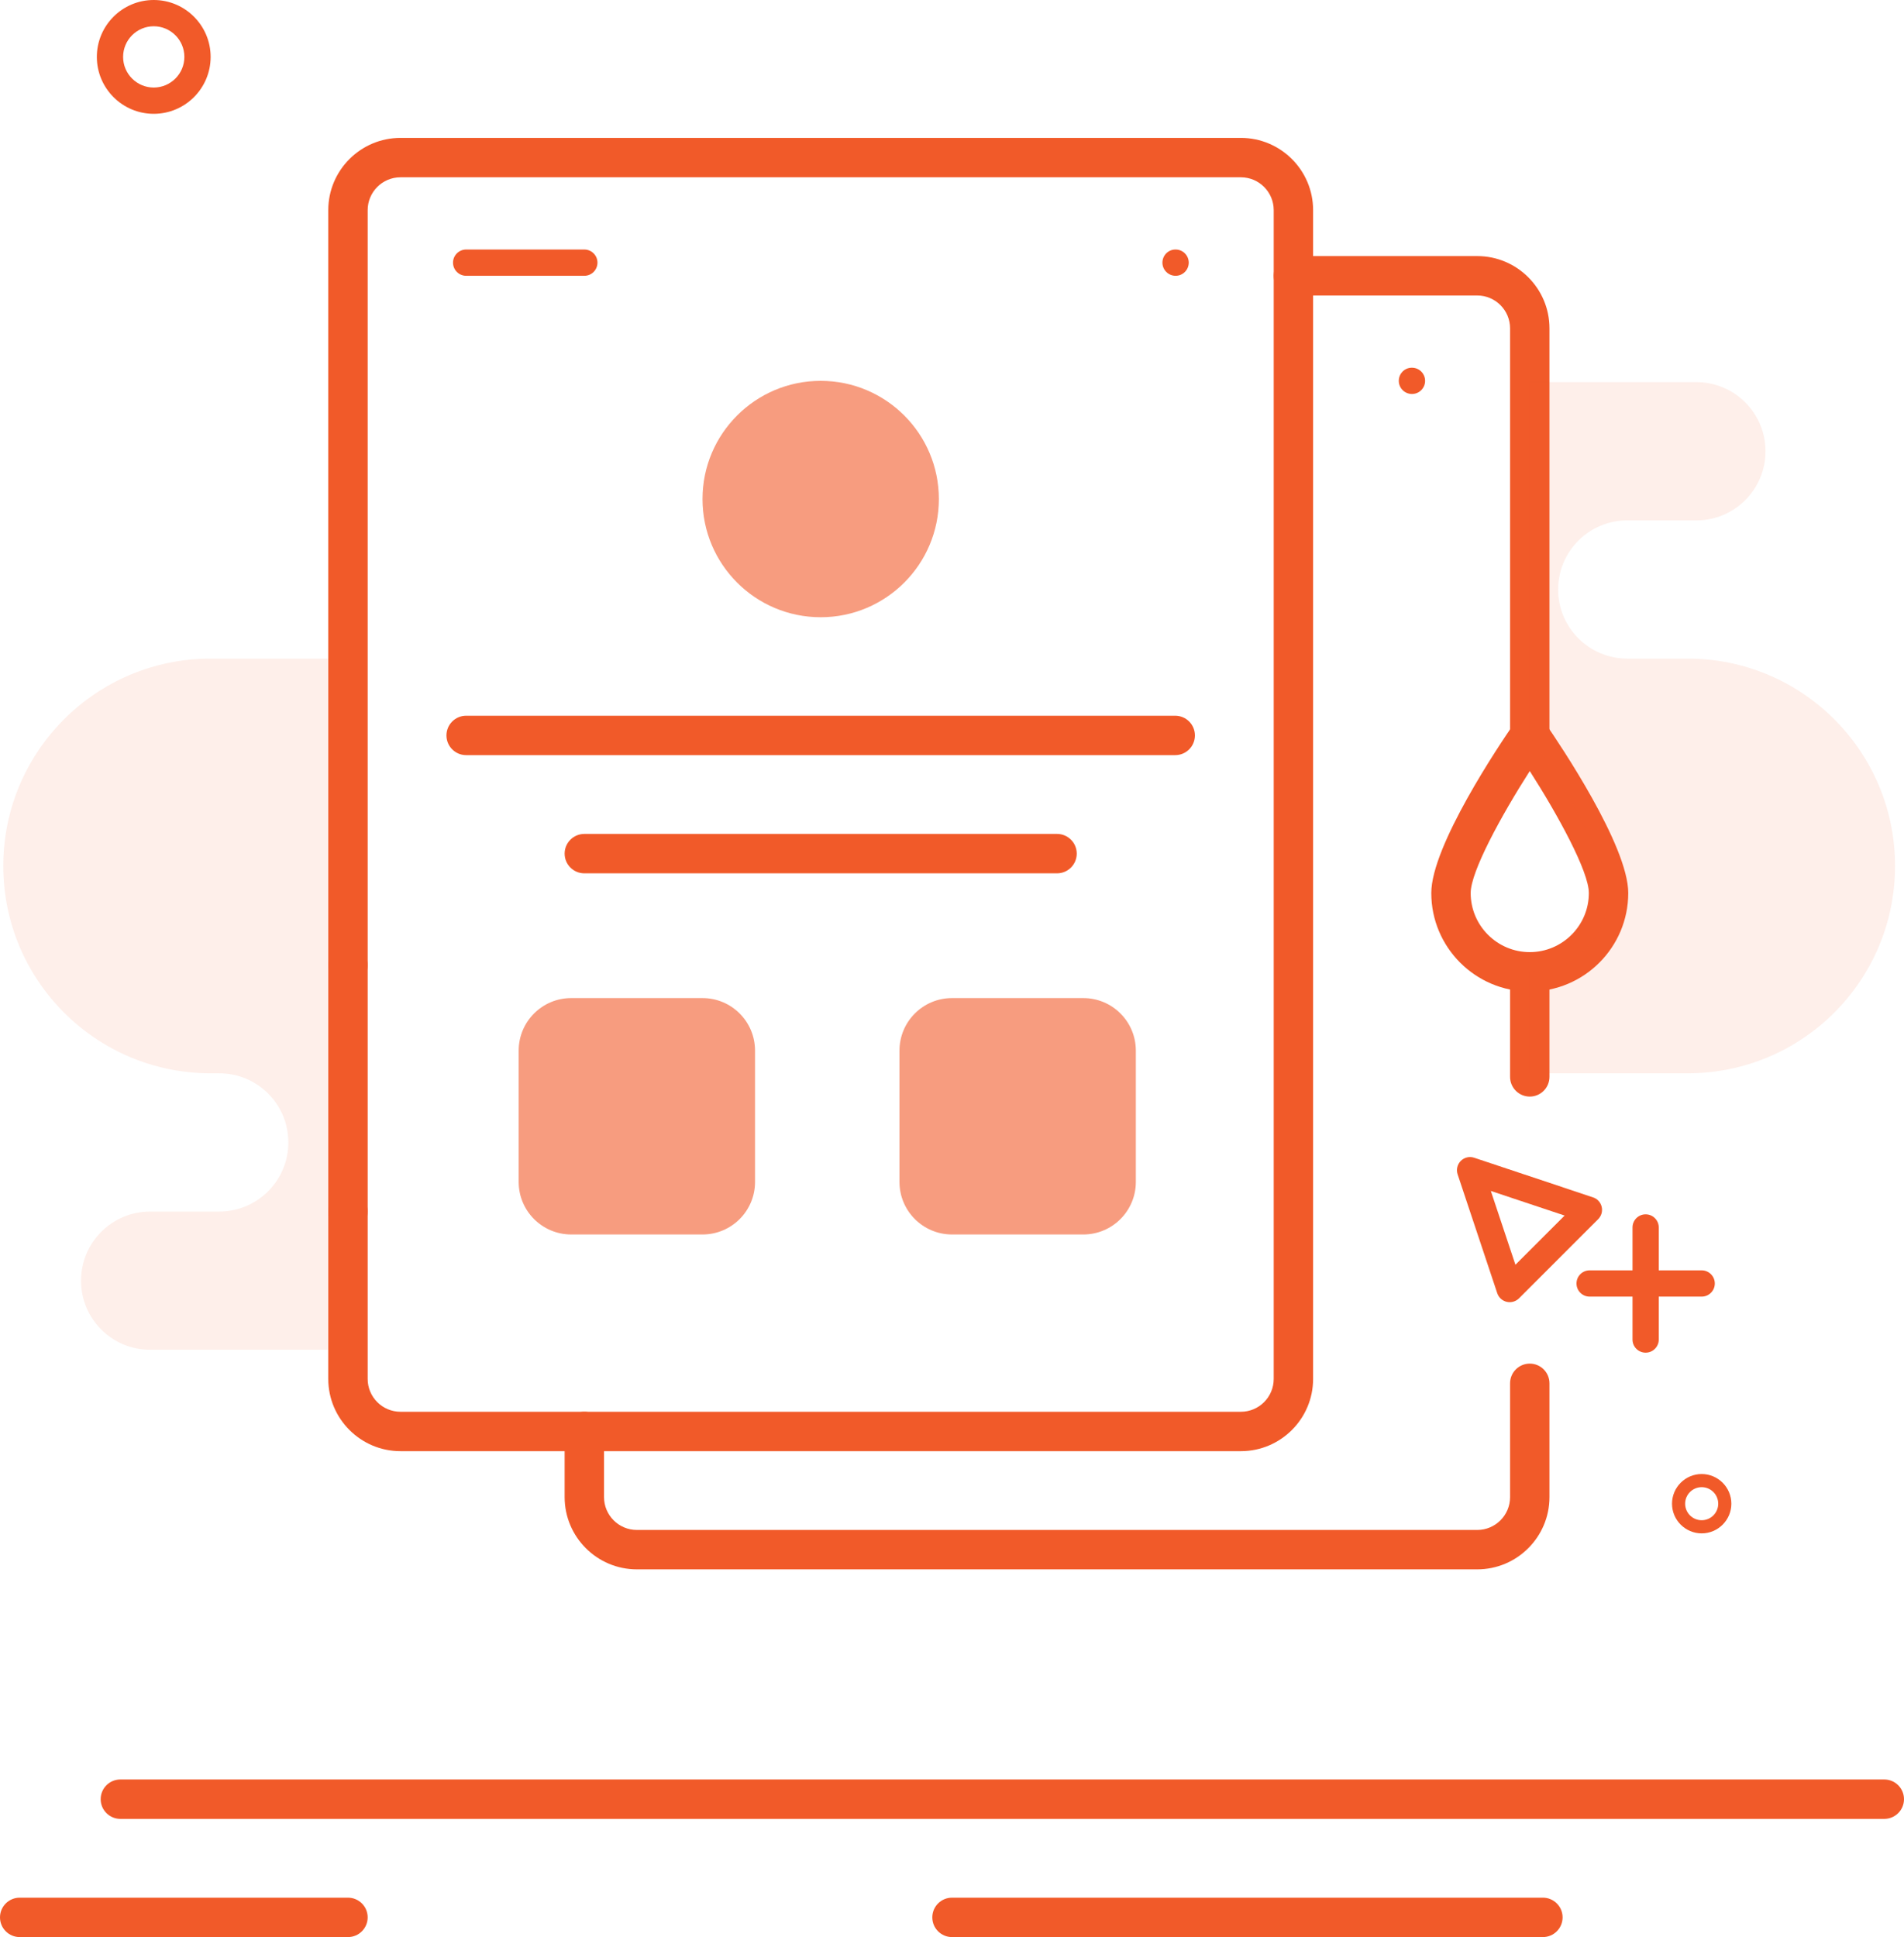 <?xml version="1.0" encoding="utf-8"?>
<!-- Generator: Adobe Illustrator 16.0.0, SVG Export Plug-In . SVG Version: 6.00 Build 0)  -->
<!DOCTYPE svg PUBLIC "-//W3C//DTD SVG 1.1//EN" "http://www.w3.org/Graphics/SVG/1.1/DTD/svg11.dtd">
<svg version="1.1" id="Layer_150" xmlns="http://www.w3.org/2000/svg" xmlns:xlink="http://www.w3.org/1999/xlink" x="0px" y="0px"
	 width="145px" height="147.5px" viewBox="0 0 145 147.5" enable-background="new 0 0 145 147.5" xml:space="preserve">
<g>
	<path fill="#f15a29" d="M143.5,138.5H9.167c-0.829,0-1.5-0.672-1.5-1.5s0.671-1.5,1.5-1.5H143.5c0.828,0,1.5,0.672,1.5,1.5
		S144.328,138.5,143.5,138.5z"/>
</g>
<g>
	<path fill="#f15a29" d="M26.5,147.5h-25c-0.829,0-1.5-0.672-1.5-1.5s0.671-1.5,1.5-1.5h25c0.829,0,1.5,0.672,1.5,1.5
		S27.329,147.5,26.5,147.5z"/>
</g>
<g>
	<path fill="#f15a29" d="M117.5,147.5h-45c-0.828,0-1.5-0.672-1.5-1.5s0.672-1.5,1.5-1.5h45c0.828,0,1.5,0.672,1.5,1.5
		S118.328,147.5,117.5,147.5z"/>
</g>
<g>
	<path fill="#f15a29" d="M94.5,110.5h-64c-3.033,0-5.5-2.468-5.5-5.5V92.25c0-0.828,0.671-1.5,1.5-1.5s1.5,0.672,1.5,1.5V105
		c0,1.379,1.122,2.5,2.5,2.5h64c1.379,0,2.5-1.121,2.5-2.5V16c0-1.378-1.121-2.5-2.5-2.5h-64c-1.378,0-2.5,1.122-2.5,2.5v57.5
		c0,0.828-0.671,1.5-1.5,1.5S25,74.328,25,73.5V16c0-3.033,2.467-5.5,5.5-5.5h64c3.032,0,5.5,2.467,5.5,5.5v89
		C100,108.032,97.532,110.5,94.5,110.5z"/>
</g>
<g>
	<path fill="#f15a29" d="M112.5,119.5h-64c-3.033,0-5.5-2.467-5.5-5.5v-5c0-0.828,0.671-1.5,1.5-1.5s1.5,0.672,1.5,1.5v5
		c0,1.379,1.122,2.5,2.5,2.5h64c1.379,0,2.5-1.121,2.5-2.5v-8.667c0-0.828,0.672-1.5,1.5-1.5s1.5,0.672,1.5,1.5V114
		C118,117.033,115.532,119.5,112.5,119.5z"/>
</g>
<g>
	<path fill="#f15a29" d="M116.5,83.5c-0.828,0-1.5-0.672-1.5-1.5v-7c0-0.828,0.672-1.5,1.5-1.5s1.5,0.672,1.5,1.5v7
		C118,82.828,117.328,83.5,116.5,83.5z"/>
</g>
<g>
	<path fill="#f15a29" d="M116.5,57.667c-0.828,0-1.5-0.671-1.5-1.5V25c0-1.378-1.121-2.5-2.5-2.5h-14c-0.828,0-1.5-0.671-1.5-1.5
		s0.672-1.5,1.5-1.5h14c3.032,0,5.5,2.467,5.5,5.5v31.167C118,56.996,117.328,57.667,116.5,57.667z"/>
</g>
<g>
	<path fill="#f15a29" d="M116.5,75.5c-4.137,0-7.5-3.364-7.5-7.5c0-3.599,5.221-11.338,6.266-12.853
		c0.562-0.811,1.908-0.811,2.469,0C118.779,56.662,124,64.401,124,68C124,72.136,120.637,75.5,116.5,75.5z M116.5,58.712
		c-2.159,3.374-4.5,7.649-4.5,9.288c0,2.481,2.02,4.5,4.5,4.5s4.5-2.019,4.5-4.5C121,66.36,118.659,62.085,116.5,58.712z"/>
</g>
<g>
	<path fill="#f15a29" d="M114.973,99.155c-0.076,0-0.154-0.009-0.229-0.026c-0.339-0.08-0.609-0.328-0.72-0.656l-3.018-9.053
		c-0.119-0.359-0.025-0.756,0.241-1.023c0.267-0.267,0.664-0.362,1.022-0.24l9.053,3.018c0.328,0.109,0.576,0.381,0.656,0.719
		s-0.021,0.691-0.267,0.938l-6.034,6.034C115.488,99.052,115.232,99.155,114.973,99.155z M113.535,90.686l1.873,5.619l3.746-3.746
		L113.535,90.686z"/>
</g>
<g>
	<path fill="#f15a29" d="M129.592,98.732h-8.533c-0.554,0-1-0.447-1-1s0.446-1,1-1h8.533c0.553,0,1,0.447,1,1
		S130.145,98.732,129.592,98.732z"/>
</g>
<g>
	<path fill="#f15a29" d="M125.324,103c-0.553,0-1-0.447-1-1v-8.534c0-0.553,0.447-1,1-1s1,0.447,1,1V102
		C126.324,102.553,125.877,103,125.324,103z"/>
</g>
<g>
	<path fill="#f15a29" d="M44.5,21h-9c-0.552,0-1-0.448-1-1s0.448-1,1-1h9c0.552,0,1,0.448,1,1S45.052,21,44.5,21z"/>
</g>
<g>
	<path fill="#f15a29" d="M89.529,21c-0.553,0-1.004-0.448-1.004-1s0.441-1,0.994-1h0.01c0.553,0,1,0.448,1,1S90.082,21,89.529,21z"
		/>
</g>
<g>
	<path fill="#f15a29" d="M107.529,30c-0.553,0-1.004-0.448-1.004-1s0.441-1,0.994-1h0.01c0.553,0,1,0.448,1,1S108.082,30,107.529,30
		z"/>
</g>
<g opacity="0.6">
	<circle fill="#f15a29" cx="62.5" cy="38" r="9"/>
</g>
<g>
	<path fill="#f15a29" d="M89.5,57.5h-54c-0.829,0-1.5-0.671-1.5-1.5s0.671-1.5,1.5-1.5h54c0.828,0,1.5,0.671,1.5,1.5
		S90.328,57.5,89.5,57.5z"/>
</g>
<g>
	<path fill="#f15a29" d="M80.5,66.5h-36c-0.829,0-1.5-0.672-1.5-1.5s0.671-1.5,1.5-1.5h36c0.828,0,1.5,0.672,1.5,1.5
		S81.328,66.5,80.5,66.5z"/>
</g>
<g opacity="0.6">
	<path fill="#f15a29" d="M57.5,90c0,2.209-1.791,4-4,4h-10c-2.209,0-4-1.791-4-4V80c0-2.209,1.791-4,4-4h10c2.209,0,4,1.791,4,4V90z
		"/>
</g>
<g opacity="0.6">
	<path fill="#f15a29" d="M86.5,90c0,2.209-1.791,4-4,4h-10c-2.209,0-4-1.791-4-4V80c0-2.209,1.791-4,4-4h10c2.209,0,4,1.791,4,4V90z
		"/>
</g>
<g>
	<path fill="#f15a29" d="M26.5,93.75c-0.829,0-1.5-0.672-1.5-1.5V73.5c0-0.828,0.671-1.5,1.5-1.5s1.5,0.672,1.5,1.5v18.75
		C28,93.078,27.329,93.75,26.5,93.75z"/>
</g>
<g>
	<path fill="#f15a29" d="M11.708,8.667c-2.389,0-4.333-1.944-4.333-4.333C7.375,1.944,9.319,0,11.708,0
		c2.39,0,4.333,1.944,4.333,4.333C16.042,6.723,14.098,8.667,11.708,8.667z M11.708,2c-1.287,0-2.333,1.046-2.333,2.333
		s1.046,2.333,2.333,2.333s2.333-1.047,2.333-2.333S12.995,2,11.708,2z"/>
</g>
<g>
	<path fill="#f15a29" d="M129.592,116.759c-1.244,0-2.259-1.014-2.259-2.259s1.015-2.259,2.259-2.259c1.245,0,2.26,1.014,2.26,2.259
		S130.837,116.759,129.592,116.759z M129.592,113.241c-0.693,0-1.259,0.563-1.259,1.259s0.563,1.259,1.259,1.259
		s1.26-0.563,1.26-1.259S130.286,113.241,129.592,113.241z"/>
</g>
<g opacity="0.1">
	<g>
		<path fill="#f15a29" d="M0.251,65.938c0,8.723,7.068,15.789,15.789,15.789h0.657c2.907,0,5.263,2.356,5.263,5.264
			c0,2.906-2.356,5.263-5.263,5.263h-5.263c-2.906,0-5.263,2.356-5.263,5.263c0,2.908,2.356,5.264,5.263,5.264H26.5V50.15H16.04
			C7.319,50.15,0.251,57.219,0.251,65.938z"/>
	</g>
	<g>
		<path fill="#f15a29" d="M128.529,50.15h-4.607c-2.902,0-5.261-2.355-5.261-5.262c0-2.907,2.356-5.263,5.261-5.263h5.266
			c2.905,0,5.264-2.356,5.264-5.263c0-2.906-2.357-5.263-5.264-5.263H116.5V56c0,0,6,8.687,6,12s-2.688,6-6,6v7.727h12.029
			c8.721,0,15.789-7.065,15.789-15.789C144.318,57.219,137.25,50.15,128.529,50.15z"/>
	</g>
</g>
</svg>
